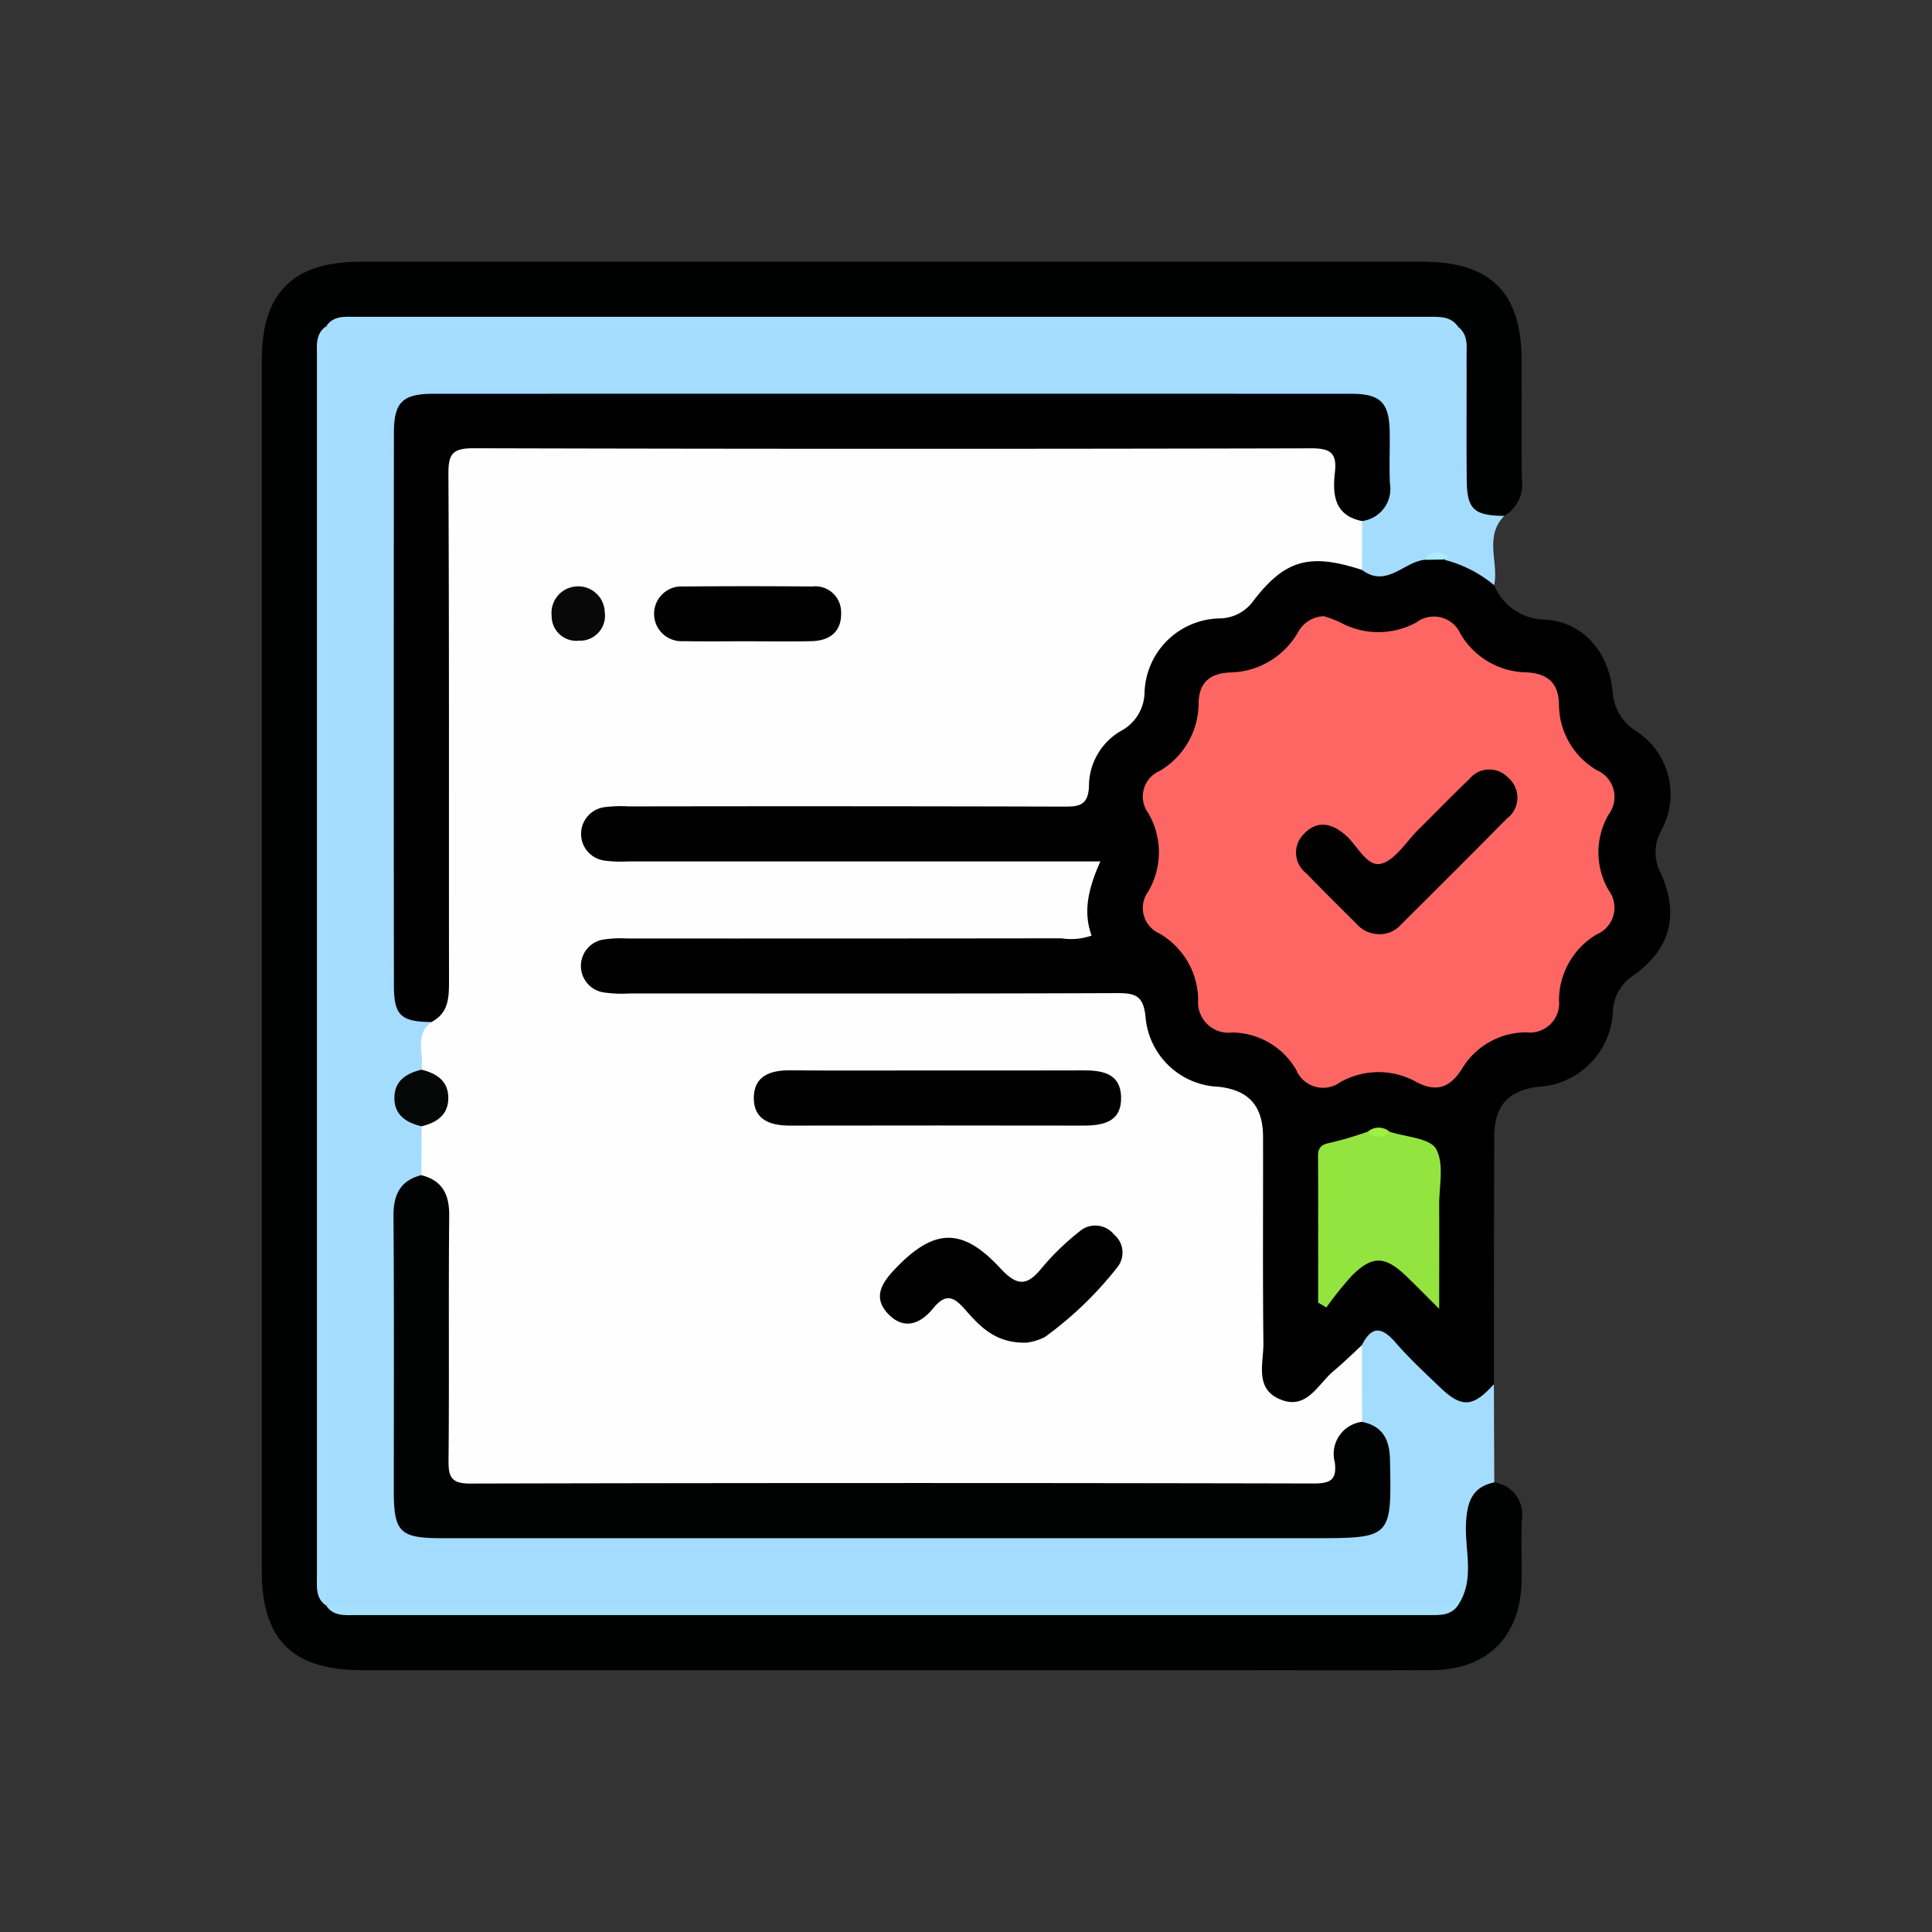 <svg xmlns="http://www.w3.org/2000/svg" width="141" height="141" viewBox="0 0 141 141">
  <rect x="0" y="0" width="141" height="141" fill="#333333" stroke="none"/>
  <g id="Grupo_841821" data-name="Grupo 841821" transform="translate(-240.085 -1286.827)">
    <rect id="Rectángulo_38178" data-name="Rectángulo 38178" width="141" height="141" transform="translate(240.085 1286.827)" fill="none"/>
    <g id="Grupo_841825" data-name="Grupo 841825" transform="translate(-1171.892 1319.133)">
      <path id="Trazado_568277" data-name="Trazado 568277" d="M1527.32,75.037q.014,3.584.028,7.168c-1.738,1.766-1.407,4.01-1.445,6.177-.023,1.335.019,2.735-1.7,3.188a19.633,19.633,0,0,1-2.808.088q-37.835,0-75.67,0a10.327,10.327,0,0,1-3.19-.208,1.36,1.36,0,0,1-.595-.524,6.493,6.493,0,0,1-.288-2.77q-.011-43.655,0-87.31a7.788,7.788,0,0,1,.21-2.588,1.358,1.358,0,0,1,.526-.595,5.926,5.926,0,0,1,2.565-.286q38.672-.011,77.345,0a10.7,10.7,0,0,1,2,.1c1.352.379,1.58,1.466,1.614,2.64.067,2.313.111,4.632,0,6.939-.1,1.982.221,3.648,2.166,4.614-1.487,1.506-.393,3.389-.737,5.061-1.46-.035-2.524-.957-3.688-1.642-.1-.176.144-.256.128-.414-.586.3-1.53-.272-1.826.752-2.537,1.415-3.371,1.414-4.659,0a5.328,5.328,0,0,1,.27-3.62c2.112-1.92,1.556-4.389,1.342-6.759a1.748,1.748,0,0,0-1.631-1.531,14.566,14.566,0,0,0-2.6-.126q-31.306,0-62.613,0c-.4,0-.8,0-1.2.008-2.641.085-3.172.577-3.176,3.237q-.033,19.166-.014,38.331c0,1.436.223,2.683,1.819,3.17.976,1.264-.154,2.475-.1,3.718a1.768,1.768,0,0,1-.6.771c-1.34.992-1.4,1.99-.045,3.023a1.9,1.9,0,0,1,.7.95,5,5,0,0,1-.256,3.417,5.049,5.049,0,0,0-1.54,4.153c.051,5.884.011,11.769.024,17.654.007,3.429.389,3.823,3.806,3.825q31.8.014,63.594-.011c1.35,0,3.128.421,3.677-1.268.59-1.816.817-3.814-.522-5.549-.2-.264-.448-.5-.646-.766-.781-1.716-.424-3.514-.382-5.288.912-2.331,1.724-2.526,3.53-.829a17.563,17.563,0,0,1,1.823,1.835C1523.84,75.4,1525.336,76.083,1527.32,75.037Z" transform="translate(-6.317 -6.324)" fill="#a4dcfe"/>
      <path id="Trazado_568278" data-name="Trazado 568278" d="M1518.4,84.826c1.246-1.9.456-4.005.571-6.009.087-1.515.445-2.6,2.057-2.936a2.37,2.37,0,0,1,2.013,2.763c-.056,1.47.006,2.944-.016,4.415-.061,4.043-2.485,6.495-6.507,6.52-4.884.031-9.767.008-14.651.008q-31.71,0-63.42,0c-5.128,0-7.366-2.208-7.366-7.277q0-44.154,0-88.308c0-4.951,2.266-7.206,7.235-7.207q38.734,0,77.469,0c4.981,0,7.232,2.243,7.244,7.2.007,2.877-.024,5.754.014,8.63a2.664,2.664,0,0,1-1.284,2.72c-2.223-.028-2.718-.479-2.738-2.64-.027-2.984,0-5.967-.011-8.951,0-.782.133-1.616-.61-2.2a6.709,6.709,0,0,0-2.765-.345q-38.539,0-77.079,0a7.77,7.77,0,0,0-2.776.294l.1.088-.089-.1a7.758,7.758,0,0,0-.295,2.773q0,43.924,0,87.847a7.767,7.767,0,0,0,.295,2.773l.088-.1-.1.09a7.76,7.76,0,0,0,2.776.295h77.08A6.7,6.7,0,0,0,1518.4,84.826Z" fill="#000101"/>
      <path id="Trazado_568279" data-name="Trazado 568279" d="M1545.506,40.929c1.773,1.331,3.023-.57,4.554-.737a.943.943,0,0,1,1.372-.025,9.29,9.29,0,0,1,3.716,1.876,4.061,4.061,0,0,0,3.714,2.509c2.7.149,4.635,2.3,4.926,5.221a3.653,3.653,0,0,0,1.72,2.92,5.483,5.483,0,0,1,1.825,7.268,3.248,3.248,0,0,0-.069,3.022c1.425,3.065.763,5.63-1.965,7.544a3.284,3.284,0,0,0-1.489,2.624,5.744,5.744,0,0,1-5.391,5.492c-2.222.245-3.26,1.386-3.266,3.646q-.025,9.032-.026,18.064c-1.521,1.694-2.345,1.753-3.94.223-1.1-1.057-2.231-2.1-3.227-3.251s-1.746-1.266-2.466.184a10.156,10.156,0,0,1-3.042,3.669,2.835,2.835,0,0,1-3.157.631,2.794,2.794,0,0,1-1.546-2.624c-.15-1.869-.06-3.743-.068-5.615-.016-3.477.037-6.955-.021-10.432-.044-2.691-.637-3.421-3.239-3.965a6.121,6.121,0,0,1-5-4.409c-.562-1.972-1.686-2.358-3.519-2.348-10.967.061-21.935.032-32.9.028a11.621,11.621,0,0,1-2.8-.172,2.473,2.473,0,0,1,.049-4.889,11.918,11.918,0,0,1,2.8-.167q14.545-.006,29.09,0c2.546,0,3.239-.843,2.935-3.423a.9.9,0,0,0-.853-.912,13.781,13.781,0,0,0-2-.065q-14.546,0-29.091,0a13.025,13.025,0,0,1-2.8-.149,2.486,2.486,0,0,1-.024-4.937,12.046,12.046,0,0,1,2.6-.143c9.7,0,19.394-.027,29.09.023,1.654.008,2.426-.523,3.318-2.07,1.773-3.076,3.846-5.963,5.249-9.274a3.964,3.964,0,0,1,3.259-2.121,6.985,6.985,0,0,0,4.388-2.5,5.536,5.536,0,0,1,6.027-1.651A2.988,2.988,0,0,1,1545.506,40.929Z" transform="translate(-34.124 -31.64)"/>
      <path id="Trazado_568280" data-name="Trazado 568280" d="M1528.668,28.651c-3.846-1.257-5.65-.76-8.008,2.355a3.065,3.065,0,0,1-2.4,1.182,5.591,5.591,0,0,0-5.466,5.374,3.244,3.244,0,0,1-1.6,2.77,4.669,4.669,0,0,0-2.454,3.93c0,1.725-.854,1.663-2.073,1.66q-15.753-.043-31.505-.014a9.456,9.456,0,0,0-1.8.058,1.966,1.966,0,0,0-.035,3.888,8.966,8.966,0,0,0,1.8.067q16.053,0,32.107,0h2.333c-.828,1.88-1.3,3.6-.638,5.414a4.512,4.512,0,0,1-2.2.2q-15.853.02-31.706.012a8.114,8.114,0,0,0-1.8.09,1.954,1.954,0,0,0,.034,3.836,9.41,9.41,0,0,0,2,.085c11.84,0,23.679.024,35.519-.025,1.352-.006,1.938.187,2.091,1.752a5.561,5.561,0,0,0,5.32,5.083c2.207.241,3.25,1.392,3.255,3.655.012,5.017-.031,10.034.027,15.05.017,1.453-.661,3.313,1.2,4.1,1.963.837,2.765-1.1,3.935-2.072.713-.591,1.373-1.248,2.056-1.875q.005,2.8.011,5.593a10.856,10.856,0,0,0-1.547,3.65,1.6,1.6,0,0,1-1.539,1.353,15.925,15.925,0,0,1-2.6.11q-28.6,0-57.2,0c-.4,0-.8,0-1.2-.006-2.692-.068-3.149-.484-3.178-3.188q-.075-7.125,0-14.25c.026-2.04-.078-3.991-1.393-5.675l.016-3.564c1.646-2.067,1.646-2.067,0-4.133.183-1.171-.545-2.531.722-3.477a19.008,19.008,0,0,0,.639-5.942q-.034-15.859-.01-31.719c0-.736-.022-1.473.026-2.208.13-2.007.571-2.456,2.534-2.591.6-.041,1.2-.025,1.806-.025h57.214c.535,0,1.071.023,1.606.013,1.667-.032,2.75.632,2.722,2.427-.021,1.382.9,2.335,1.385,3.484Q1528.667,26.867,1528.668,28.651Z" transform="translate(-17.286 -19.361)" fill="#fefefe"/>
      <path id="Trazado_568281" data-name="Trazado 568281" d="M1525.723,20.067c-2.047-.411-2.16-1.959-1.98-3.558.16-1.419-.337-1.753-1.738-1.749q-30.568.074-61.135-.006c-1.55,0-1.833.434-1.825,1.884.061,12.294.03,24.588.043,36.882,0,1.237.022,2.435-1.286,3.109-2.229-.022-2.733-.476-2.735-2.677q-.02-20.161,0-40.322c0-2.227.628-2.85,2.873-2.851q33.5-.013,67,0c2.124,0,2.757.649,2.8,2.727.024,1.27-.037,2.542.015,3.811A2.362,2.362,0,0,1,1525.723,20.067Z" transform="translate(-14.342 -14.346)" fill="#010102"/>
      <path id="Trazado_568282" data-name="Trazado 568282" d="M1457.033,152.723c1.549.394,2.055,1.408,2.04,2.969-.057,5.948.01,11.9-.049,17.845-.012,1.238.215,1.7,1.6,1.694q30.777-.074,61.554-.005c1.23,0,1.688-.288,1.528-1.541a2.361,2.361,0,0,1,1.986-2.959c1.493.314,2.009,1.262,2.04,2.748.118,5.744.148,5.743-5.629,5.743q-31.791,0-63.583,0c-3.046,0-3.489-.439-3.49-3.447,0-6.686.029-13.372-.024-20.058C1455,154.157,1455.484,153.128,1457.033,152.723Z" transform="translate(-14.313 -99.265)" fill="#010202"/>
      <path id="Trazado_568283" data-name="Trazado 568283" d="M1441.776,91.886c-.8-.544-.687-1.384-.687-2.174q-.005-44.523,0-89.045c0-.79-.114-1.631.687-2.174.036.732.1,1.465.1,2.2q.008,44.5,0,89C1441.88,90.421,1441.813,91.153,1441.776,91.886Z" transform="translate(-5.983 -6.999)" fill="#a6dffe"/>
      <path id="Trazado_568284" data-name="Trazado 568284" d="M1442.782-2.514c.546-.8,1.386-.687,2.177-.687q39.141-.005,78.282,0c.8,0,1.628-.057,2.16.739-6.551.02-13.1.054-19.652.056q-30.183.011-60.367,0C1444.516-2.41,1443.649-2.478,1442.782-2.514Z" transform="translate(-6.999 -5.983)" fill="#a6dffe"/>
      <path id="Trazado_568285" data-name="Trazado 568285" d="M1525.4,230.714c-.532.8-1.359.74-2.16.74q-39.142,0-78.283,0c-.792,0-1.631.11-2.177-.688.532-.036,1.065-.1,1.6-.1q39.911-.007,79.821,0C1524.6,230.66,1525,230.7,1525.4,230.714Z" transform="translate(-6.999 -145.888)" fill="#a6dffe"/>
      <path id="Trazado_568286" data-name="Trazado 568286" d="M1528.789,9.342h-68.4v-.2h68.48Z" transform="translate(-17.535 -13.371)" fill="#a6dffe"/>
      <path id="Trazado_568287" data-name="Trazado 568287" d="M1460.281,219.8h68.4v.2H1460.2Z" transform="translate(-17.42 -139.392)" fill="#a6dffe"/>
      <path id="Trazado_568288" data-name="Trazado 568288" d="M1453.586,16.995V58.083h-.2V16.825Z" transform="translate(-13.343 -17.967)" fill="#a6dffe"/>
      <path id="Trazado_568289" data-name="Trazado 568289" d="M1457.145,133.563c1.1.27,1.959.819,1.959,2.067s-.863,1.8-1.959,2.067c-1.1-.266-1.978-.808-1.978-2.067S1456.042,133.829,1457.145,133.563Z" transform="translate(-14.408 -87.803)" fill="#050606"/>
      <path id="Trazado_568290" data-name="Trazado 568290" d="M1643.654,40.127l-1.372.025c.518-.8,1.18-.554,1.849-.255Z" transform="translate(-126.346 -31.6)" fill="#aee9fe"/>
      <path id="Trazado_568291" data-name="Trazado 568291" d="M1604.344,51.185a9.916,9.916,0,0,1,1.156.436,5.783,5.783,0,0,0,5.578.025,2.126,2.126,0,0,1,3.224.819,5.69,5.69,0,0,0,4.81,2.82c1.571.076,2.344.778,2.385,2.327a5.571,5.571,0,0,0,2.771,4.82,2.119,2.119,0,0,1,.86,3.212,5.493,5.493,0,0,0,0,5.556,2.11,2.11,0,0,1-.863,3.2,5.6,5.6,0,0,0-2.767,4.828,2.132,2.132,0,0,1-2.383,2.331,5.474,5.474,0,0,0-4.692,2.647c-.871,1.392-1.866,1.757-3.345.97a5.656,5.656,0,0,0-5.571.038,2.126,2.126,0,0,1-3.194-.926,5.464,5.464,0,0,0-4.65-2.718,2.226,2.226,0,0,1-2.5-2.44,5.661,5.661,0,0,0-2.837-4.791,2.033,2.033,0,0,1-.81-3.056,5.652,5.652,0,0,0-.006-5.742,2.03,2.03,0,0,1,.828-3.053,5.744,5.744,0,0,0,2.856-4.986c.036-1.449.8-2.139,2.28-2.209a5.824,5.824,0,0,0,4.966-2.918A2.235,2.235,0,0,1,1604.344,51.185Z" transform="translate(-95.742 -38.522)" fill="#fd6663"/>
      <path id="Trazado_568292" data-name="Trazado 568292" d="M1628.171,144.825c1.18.394,2.941.458,3.4,1.262.607,1.074.218,2.721.226,4.123.014,2.339,0,4.678,0,7.544-1.005-1-1.715-1.731-2.453-2.433-1.512-1.438-2.444-1.461-3.922.017a25.767,25.767,0,0,0-1.857,2.316l-.6-.355c0-3.571.01-7.141-.008-10.712,0-.707.355-.849.965-.97a27.426,27.426,0,0,0,2.668-.793A6.015,6.015,0,0,0,1628.171,144.825Z" transform="translate(-114.787 -94.54)" fill="#94e440"/>
      <path id="Trazado_568293" data-name="Trazado 568293" d="M1633.581,144.389a1.021,1.021,0,0,1-1.578,0A1.207,1.207,0,0,1,1633.581,144.389Z" transform="translate(-120.197 -94.104)" fill="#9df143"/>
      <path id="Trazado_568294" data-name="Trazado 568294" d="M1533.73,133.692c3.605,0,7.211.01,10.816-.005,1.391-.006,2.667.251,2.715,1.929.051,1.808-1.263,2.1-2.745,2.1q-10.716-.018-21.432,0c-1.455,0-2.64-.437-2.629-2.033s1.213-2.017,2.659-2C1526.652,133.712,1530.191,133.692,1533.73,133.692Z" transform="translate(-53.465 -87.874)" fill="#010101"/>
      <path id="Trazado_568295" data-name="Trazado 568295" d="M1554.078,170.419c-2.282.07-3.428-1.2-4.523-2.453-.831-.948-1.423-1.127-2.3-.047s-2.082,1.637-3.258.429-.5-2.275.462-3.29c2.842-2.987,4.9-3.1,7.71-.057,1.246,1.349,1.966,1.271,3.036-.055a18.373,18.373,0,0,1,2.725-2.634,1.752,1.752,0,0,1,2.522.214,1.711,1.711,0,0,1,.263,2.371,26.354,26.354,0,0,1-5.3,5.108A3.882,3.882,0,0,1,1554.078,170.419Z" transform="translate(-67.176 -104.738)" fill="#010101"/>
      <path id="Trazado_568296" data-name="Trazado 568296" d="M1509.051,49.759c-1.53,0-3.06.02-4.59-.008a2,2,0,1,1,.038-3.99q4.689-.04,9.379,0a1.883,1.883,0,0,1,2.112,1.913c.038,1.392-.834,2.043-2.151,2.076C1512.244,49.791,1510.647,49.76,1509.051,49.759Z" transform="translate(-42.627 -35.264)" fill="#010101"/>
      <path id="Trazado_568297" data-name="Trazado 568297" d="M1485.613,45.768a1.932,1.932,0,0,1,1.986,1.86,1.826,1.826,0,0,1-1.892,2.106,1.8,1.8,0,0,1-1.981-1.816A1.937,1.937,0,0,1,1485.613,45.768Z" transform="translate(-31.489 -35.281)" fill="#080808"/>
      <path id="Trazado_568298" data-name="Trazado 568298" d="M1624.949,91.047a2.162,2.162,0,0,1-1.583-.741c-1.229-1.222-2.462-2.439-3.664-3.687a1.9,1.9,0,0,1-.218-2.848c.942-1.023,1.978-.858,3-.011.906.748,1.6,2.385,2.636,2.155s1.854-1.611,2.755-2.5c1.233-1.217,2.435-2.467,3.691-3.659a1.881,1.881,0,0,1,2.848-.133,1.907,1.907,0,0,1-.084,2.991c-2.573,2.61-5.174,5.193-7.769,7.781A2.036,2.036,0,0,1,1624.949,91.047Z" transform="translate(-112.378 -55.18)" fill="#010000"/>
    </g>
  </g>
</svg>
